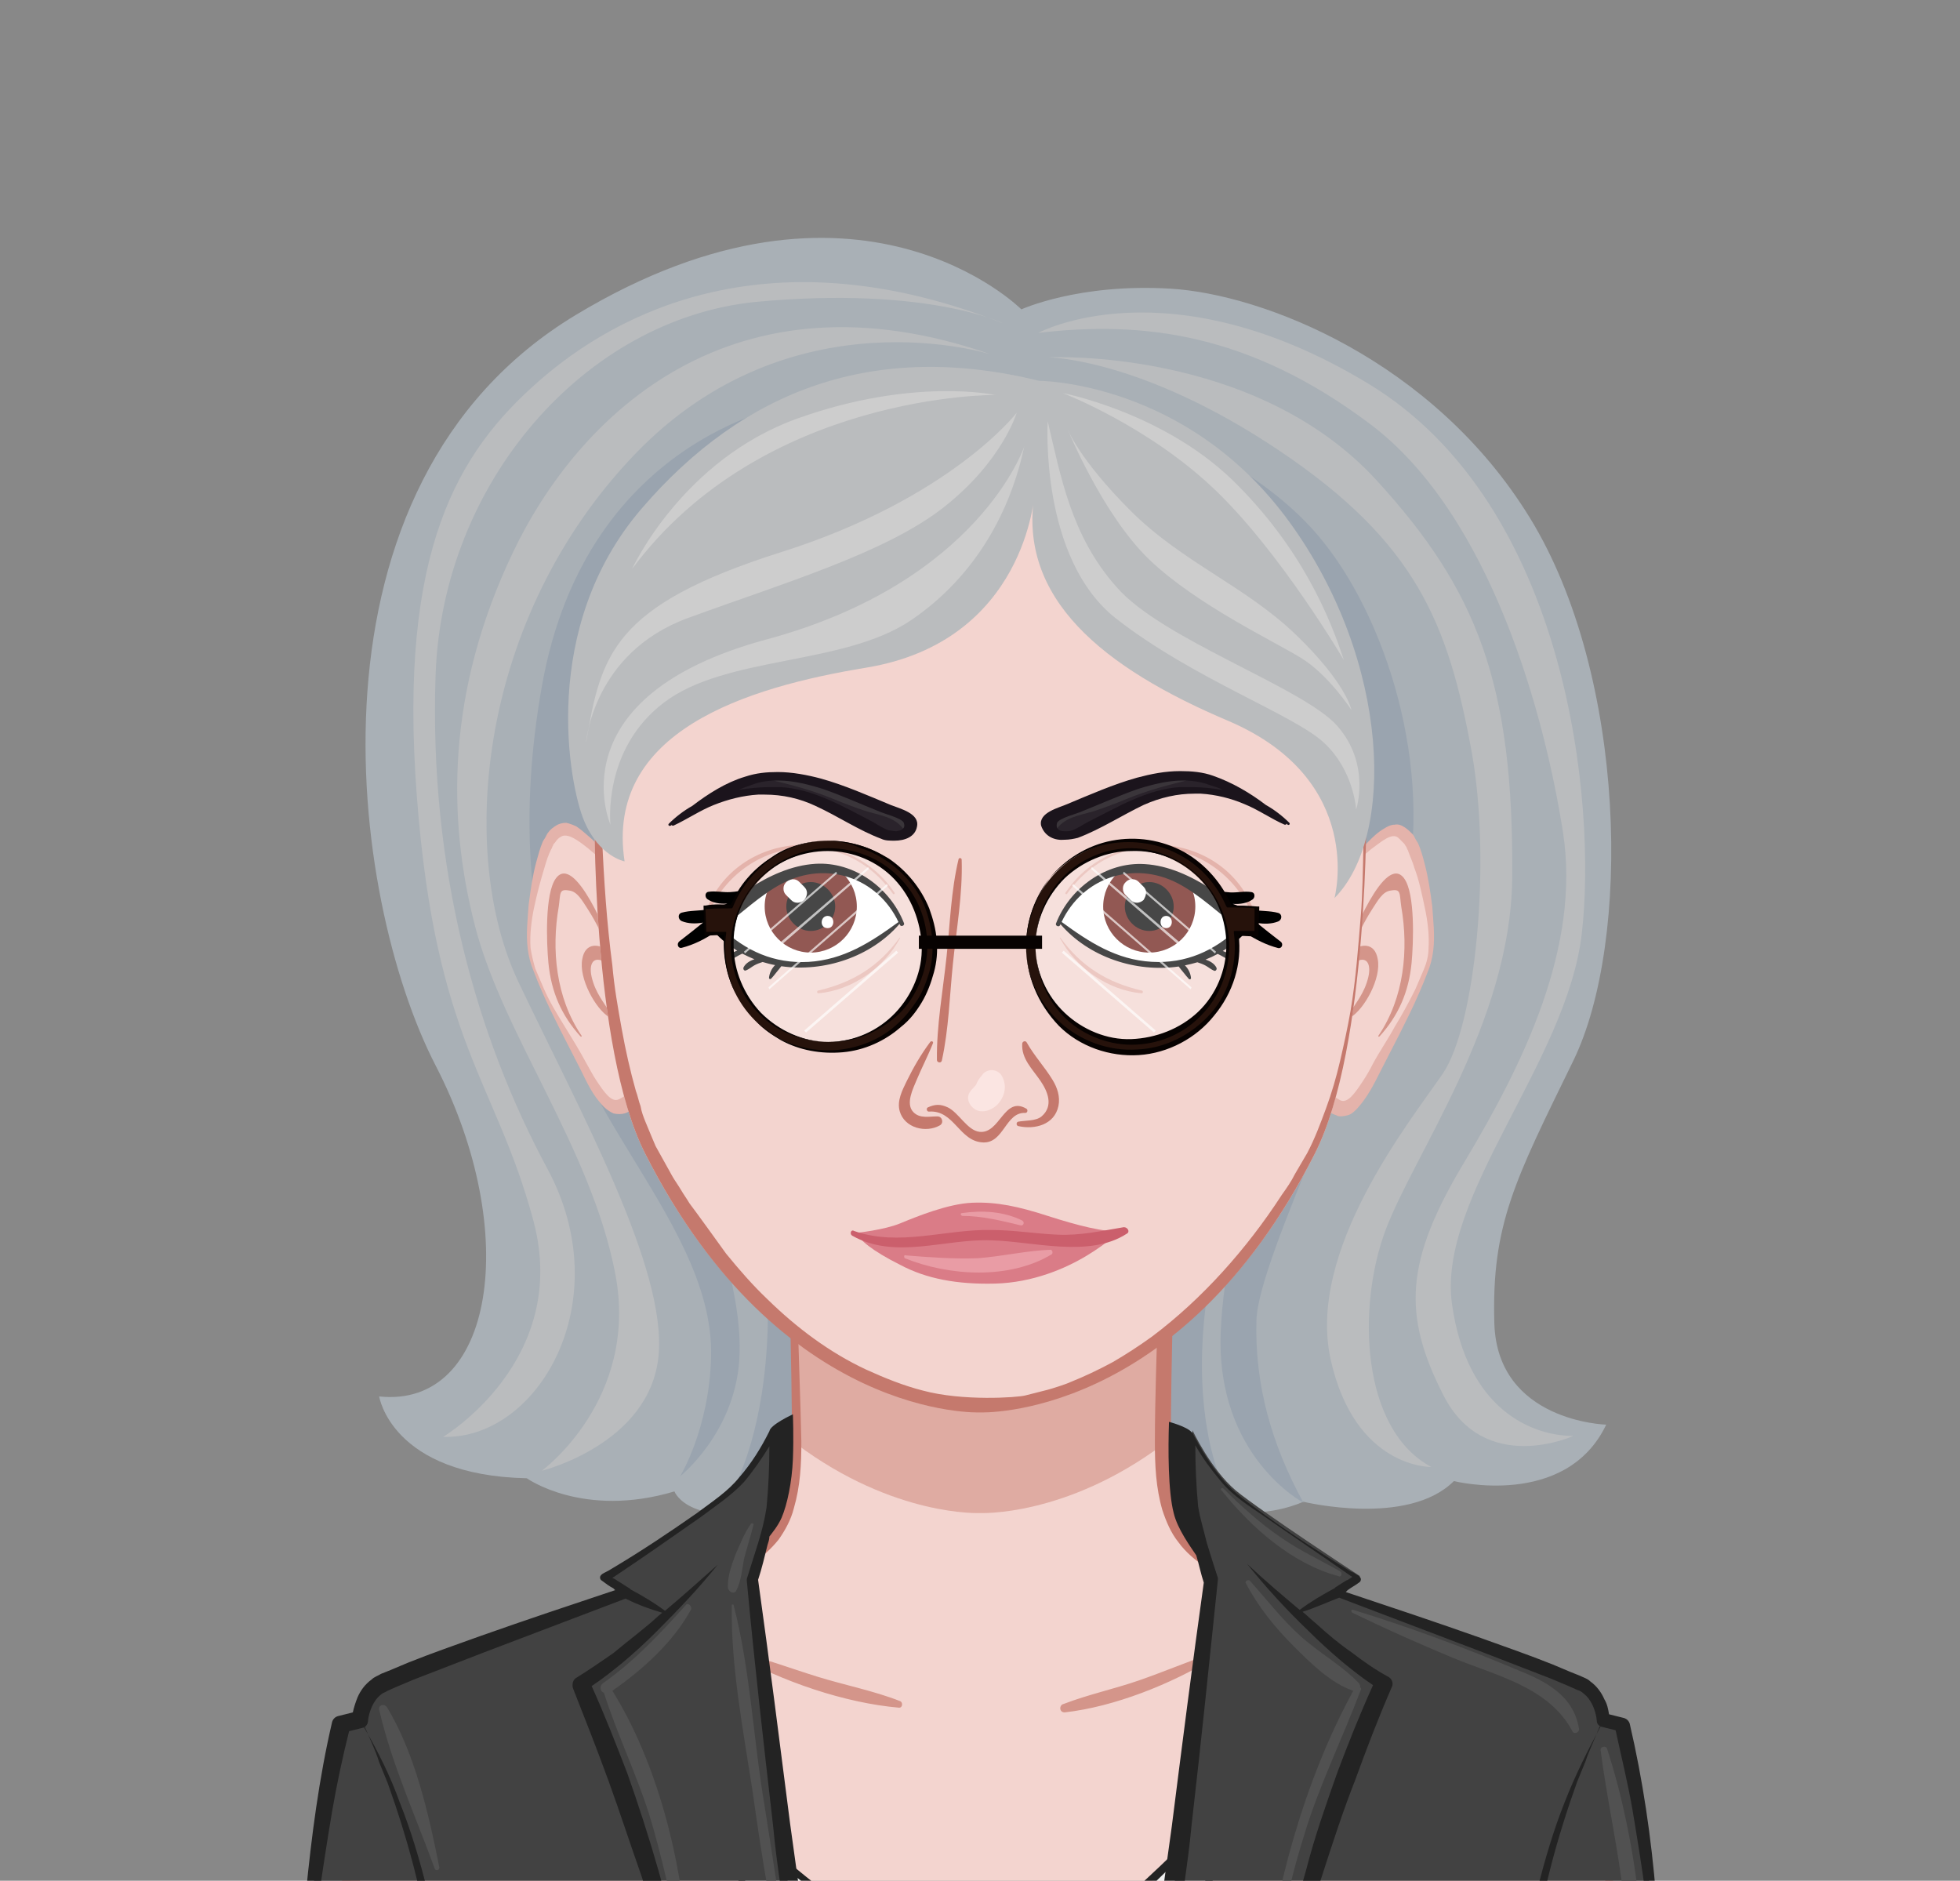 <svg width="296" height="284" viewBox="0 0 296 284" fill="none" xmlns="http://www.w3.org/2000/svg">
<rect width="296" height="284" fill="#888888"/>
<g clip-path="url(#clip0_2711_576)">
<path d="M154.248 46.718C154.248 46.718 129.54 21.868 86.94 47.57C44.34 73.272 52.718 135.61 65.782 160.886C78.846 186.162 74.586 212.716 57.262 210.87C57.262 210.87 59.108 222.798 79.556 223.224C79.556 223.224 88.076 229.33 101.85 225.212C101.85 225.212 104.122 231.318 119.174 227.2C134.226 223.082 176.826 225.638 176.826 225.638C176.826 225.638 186.766 231.034 196.848 226.774C196.848 226.774 212.61 230.608 219.568 223.65C219.568 223.65 236.466 227.91 242.572 215.13C242.572 215.13 226.1 214.704 225.674 199.794C225.248 184.884 228.798 178.21 237.602 160.176C246.406 142.142 245.696 102.098 231.07 78.242C216.444 54.386 190.742 44.446 176.826 43.594C162.91 42.742 154.248 46.718 154.248 46.718Z" fill="#A9B0B6"/>
<path d="M156.804 50.268C156.804 50.268 176.4 39.618 206.646 57.936C236.892 76.254 241.152 121.552 238.88 141.006C236.608 160.46 217.012 180.766 219.284 196.954C221.556 213 231.496 216.834 237.602 216.834C237.602 216.834 224.254 222.94 218.006 210.728C211.758 198.516 212.184 190.422 221.13 175.512C230.076 160.602 238.738 142.994 236.04 125.67C233.342 108.346 225.248 77.816 206.93 64.042C188.612 50.268 172.566 48.422 156.804 50.268ZM158.366 53.96C158.366 53.96 189.464 52.398 207.924 72.562C222.976 89.034 228.656 103.092 228.372 132.77C228.088 154.496 213.462 174.376 209.202 185.878C204.942 197.38 205.51 215.84 216.16 221.52C216.16 221.52 204.658 221.804 200.966 205.332C197.274 188.86 212.894 169.406 217.864 162.164C222.834 154.922 225.248 130.214 222.266 113.6C218.716 94.146 213.888 81.934 193.156 68.018C172.424 54.102 158.366 53.96 158.366 53.96ZM151.55 48.848C151.55 48.848 140.048 43.168 114.204 45.582C88.36 48.138 66.776 72.846 65.782 101.956C64.788 131.066 71.888 156.484 82.68 176.506C93.472 196.528 81.26 217.402 66.918 216.976C66.918 216.976 86.23 205.474 80.55 184.316C74.87 163.158 65.782 157.478 62.942 120.132C60.102 82.786 69.332 68.16 81.26 57.652C93.188 47.144 116.334 34.932 151.55 48.848ZM149.704 53.534C149.704 53.534 119.6 43.878 95.886 68.586C72.172 93.294 69.048 128.794 78.278 148.248C87.508 167.702 100.856 191.7 99.436 204.906C98.016 218.112 81.828 222.088 81.828 222.088C81.828 222.088 96.596 211.296 92.904 192.268C89.212 173.24 76.006 156.342 71.746 139.87C67.486 123.398 67.486 104.37 77.426 83.496C87.366 62.622 110.654 39.902 149.704 53.534Z" fill="#BABCBE"/>
<path d="M120.736 60.776C120.736 60.776 88.644 65.036 81.828 103.66C75.012 142.284 88.644 163.442 94.75 173.524C100.856 183.606 107.672 193.972 107.388 204.906C107.104 215.84 102.702 222.94 102.702 222.94C102.702 222.94 110.938 216.408 111.648 205.332C112.358 194.256 106.252 179.772 103.696 173.24C101.14 166.708 89.354 103.376 98.584 86.194C107.814 69.012 114.204 63.9 120.736 60.776ZM171.998 63.616C171.998 63.616 189.038 69.012 199.12 80.94C209.202 92.868 216.728 115.872 212.042 136.036C207.356 156.2 190.032 189.712 189.748 199.368C189.464 209.024 192.02 218.112 196.848 226.916C196.848 226.916 183.642 219.958 184.352 201.214C185.062 182.47 194.434 162.022 198.41 149.384C198.41 149.384 205.084 115.73 195.144 95.708C185.204 75.686 170.862 63.332 170.862 63.332L171.998 63.616ZM110.938 224.36C110.938 224.36 117.186 213.426 115.766 191.558C115.766 191.558 120.452 197.664 121.304 210.302C122.298 222.94 110.938 224.36 110.938 224.36ZM182.648 193.688C182.648 193.688 178.956 211.012 184.92 224.928C184.92 224.928 176.684 221.236 175.406 209.876C174.27 198.658 182.648 193.688 182.648 193.688Z" fill="#9AA4AF"/>
<path d="M245.27 311.69L242.856 281.16C242.856 281.16 243.85 268.38 230.36 259.434C216.87 250.488 197.132 245.092 188.47 239.27C179.808 233.448 175.406 232.88 175.69 215.272C175.974 197.664 176.968 158.046 176.968 158.046H119.032C119.032 158.046 120.026 197.664 120.31 215.272C120.594 232.88 116.192 233.448 107.53 239.27C98.868 245.092 79.13 250.488 65.64 259.434C52.15 268.38 53.144 281.16 53.144 281.16L50.872 311.69H245.27Z" fill="#F3D4CF"/>
<path opacity="0.65" d="M148 228.478C148 228.478 160.922 229.103 175.69 218.084C175.676 217.189 175.676 216.266 175.69 215.272C175.974 197.664 176.968 158.046 176.968 158.046H119.032C119.032 158.046 120.026 197.664 120.31 215.272C120.324 216.266 120.324 217.203 120.31 218.084C135.078 229.103 148 228.478 148 228.478Z" fill="#D4958A"/>
<path d="M110.796 249.778C118.038 253.896 127.552 257.162 135.788 257.872C136.356 257.872 136.356 257.02 135.93 256.878C131.954 255.316 127.552 254.464 123.434 253.186C119.316 251.908 115.198 250.346 110.938 249.352C110.796 249.21 110.512 249.636 110.796 249.778ZM160.78 258.582C168.306 257.73 176.826 254.322 183.358 250.346C183.784 250.062 183.5 249.494 183.074 249.636C179.382 250.914 175.69 252.476 171.998 253.754C168.306 255.032 164.33 255.884 160.638 257.304C159.928 257.446 159.928 258.582 160.78 258.582Z" fill="#D4958A"/>
<path d="M245.128 311.548L242.146 281.16C242.146 278.036 241.436 274.77 240.016 271.788C238.738 268.806 236.75 266.25 234.478 263.978C232.206 261.706 229.508 260.002 226.668 258.298C223.828 256.594 220.846 255.174 217.864 253.896C211.9 251.198 205.652 248.784 199.546 246.228C196.422 244.95 193.44 243.53 190.458 241.968C188.896 241.116 187.476 240.264 186.198 239.27C184.778 238.418 183.358 237.566 181.938 236.572C180.518 235.578 179.098 234.442 177.962 232.88C176.826 231.46 176.116 229.756 175.548 228.052C174.554 224.644 174.412 221.236 174.412 217.828C174.412 211.154 174.696 204.48 174.838 197.806C175.122 184.458 175.69 171.252 176.116 158.046L176.968 158.898L148 158.614L119.032 158.472L119.458 158.046L120.452 197.806C120.594 204.48 120.878 211.012 121.02 217.686C121.02 221.094 120.878 224.36 119.884 227.768C119.458 229.472 118.606 231.034 117.612 232.454C116.476 233.874 115.198 235.01 113.778 236.004C112.358 236.998 110.938 237.85 109.66 238.844C108.382 239.696 106.962 240.69 105.4 241.542C102.418 243.246 99.436 244.524 96.312 245.944C90.206 248.642 84.1 251.056 78.136 253.896C75.154 255.316 72.172 256.878 69.474 258.44C66.634 260.144 64.078 261.848 61.806 264.12C59.534 266.392 57.688 268.948 56.41 271.788C55.842 273.208 55.274 274.77 54.99 276.19C54.706 277.752 54.422 279.314 54.564 280.734V281.018L52.434 311.548L51.014 309.986L99.294 310.128C115.34 310.128 131.528 310.27 147.716 310.412L196.28 310.838L245.128 311.548ZM245.412 311.832L197.132 312.4L148.568 312.826C132.38 312.968 116.05 313.11 99.72 313.11L50.872 313.252H49.31L49.452 311.69L51.866 281.16V281.302C51.724 274.06 54.99 267.386 59.96 262.416C62.374 260.002 65.356 258.014 68.196 256.31C71.036 254.606 74.16 253.186 77.142 251.766C83.248 248.926 89.496 246.512 95.602 244.098C98.584 242.82 101.708 241.542 104.548 239.98C105.968 239.27 107.246 238.418 108.808 237.424C110.228 236.572 111.648 235.72 112.926 234.726C114.204 233.874 115.482 232.738 116.334 231.602C117.328 230.324 118.038 228.904 118.464 227.484C119.316 224.502 119.6 221.094 119.6 217.828C119.6 211.296 119.458 204.622 119.316 197.948L118.464 158.188V157.762H118.89L147.858 157.62L176.826 157.336H177.678V158.188C177.536 171.394 177.394 184.742 177.11 197.948C176.968 204.622 176.826 211.296 176.826 217.828C176.968 221.094 177.11 224.36 177.962 227.342C178.388 228.904 179.098 230.182 179.95 231.46C180.802 232.596 181.938 233.732 183.358 234.584C184.636 235.436 186.056 236.43 187.476 237.282C188.896 238.276 190.174 239.128 191.594 239.838C194.434 241.4 197.416 242.82 200.54 244.098C206.646 246.654 212.752 249.21 218.858 252.05C221.84 253.47 224.822 255.032 227.662 256.736C230.502 258.44 233.342 260.428 235.756 262.842C240.584 267.67 243.708 274.344 243.424 281.302V281.16L245.412 311.832ZM85.236 311.264L87.934 291.668L88.076 311.264H85.236ZM211.048 311.264L208.35 291.668L208.208 311.264H211.048Z" fill="#C5796D"/>
<path d="M179.808 312.4L183.642 274.344C183.642 274.344 163.336 297.064 148.142 301.466C148.142 301.466 124.712 288.26 110.796 274.344L116.334 312.4H179.808Z" fill="#EFEFEF"/>
<path d="M183.926 273.918C183.642 273.634 183.358 273.776 183.074 273.918C177.911 279.365 172.46 284.532 166.744 289.396C163.904 291.81 160.922 294.082 157.798 296.212C154.674 298.2 151.408 300.046 148 301.182C144.734 299.336 141.468 297.348 138.202 295.218C134.936 293.088 131.812 290.958 128.688 288.686C122.44 284.142 116.476 279.314 111.08 273.918C110.938 273.776 110.796 273.776 110.654 273.776C110.37 273.776 110.228 274.06 110.228 274.344C111.08 280.734 111.932 286.982 112.784 293.372C113.636 299.762 114.488 306.01 115.482 312.4C115.482 312.684 115.908 312.968 116.192 312.968H132.238L148.142 312.826L164.046 312.684L179.808 312.4L182.08 293.514L184.21 274.344C184.21 274.202 184.068 274.06 183.926 273.918ZM181.228 293.088L179.666 312.258L163.62 311.974L147.716 311.832L131.812 311.69H116.618C115.766 305.584 114.772 299.478 113.92 293.23C113.068 287.408 112.216 281.586 111.222 275.764C116.476 280.734 122.298 285.136 128.12 289.254C131.244 291.526 134.51 293.656 137.776 295.644C141.042 297.632 144.308 299.762 147.716 301.75H147.858C151.55 300.614 154.816 298.91 158.082 296.922C161.348 294.934 164.33 292.662 167.312 290.39C170.294 287.976 173.134 285.562 175.832 282.864C178.104 280.734 180.376 278.32 182.506 276.048C182.222 281.728 181.796 287.408 181.228 293.088Z" fill="#232323"/>
<path d="M113.494 238.418C113.494 238.418 115.198 233.164 115.908 229.33C116.76 225.496 116.476 216.124 116.476 216.124C116.476 216.124 113.778 221.946 109.944 225.212C106.11 228.478 91.2 238.134 91.2 238.134L94.466 240.406C94.466 240.406 59.534 252.76 57.12 254.464C54.706 256.168 54.422 259.718 54.422 259.718L51.44 260.57C45.618 284.426 45.618 312.542 45.618 312.542H123.008C123.008 312.542 119.742 288.97 118.322 279.882C117.044 270.652 113.494 238.418 113.494 238.418ZM245.128 260.428L242.146 259.576C242.146 259.576 241.862 256.026 239.448 254.322C237.034 252.618 202.102 240.264 202.102 240.264L205.368 237.992C205.368 237.992 190.6 228.336 186.624 225.07C182.79 221.804 180.092 215.982 180.092 215.982C180.092 215.982 179.808 225.354 180.66 229.188C181.512 233.022 183.074 238.276 183.074 238.276C183.074 238.276 179.524 270.368 178.104 279.456C176.684 288.544 173.418 312.116 173.418 312.116H250.808C250.808 312.4 250.808 284.426 245.128 260.428Z" fill="#424242"/>
<path d="M205.226 254.18C202.67 251.482 199.262 249.636 196.422 247.08C193.582 244.524 191.31 241.542 188.754 238.702C188.47 238.418 187.902 238.844 188.186 239.128C190.032 242.678 192.588 245.802 195.428 248.642C197.842 251.056 200.966 254.18 204.374 255.316C196.99 268.806 192.446 285.42 190.742 300.614C190.742 300.898 191.168 301.04 191.31 300.756C193.014 292.946 194.434 285.136 196.848 277.468C199.12 269.8 202.67 262.7 205.51 255.174C205.652 255.032 205.51 254.89 205.368 254.748C205.51 254.606 205.368 254.464 205.226 254.18ZM202.386 237.282C199.404 235.578 196.28 234.158 193.44 232.17C190.316 230.04 187.476 227.484 184.778 224.786C184.494 224.502 184.21 224.928 184.494 225.07C188.896 230.608 195.144 236.146 202.102 237.992C202.528 238.276 202.812 237.566 202.386 237.282ZM229.224 252.192C221.13 248.784 212.752 245.66 204.374 243.104C204.09 242.962 203.948 243.388 204.232 243.53C209.202 245.944 214.314 248.216 219.426 250.346C225.958 253.044 233.91 254.748 237.46 261.422C237.744 261.99 238.596 261.564 238.454 260.996C237.602 256.026 233.484 253.896 229.224 252.192ZM242.714 264.12C242.572 263.552 241.72 263.694 241.72 264.262C242.714 271.93 244.418 279.314 245.27 286.982C246.122 294.65 245.838 302.46 246.832 309.986C246.832 310.554 247.542 310.554 247.684 309.986C249.388 295.928 247.116 277.61 242.714 264.12ZM111.222 240.122C111.932 238.702 112.074 236.998 112.358 235.436C112.784 233.732 113.352 232.028 113.778 230.324C113.92 230.04 113.494 229.898 113.352 230.182C112.358 231.602 111.79 233.164 111.08 234.726C110.512 236.288 109.802 238.134 109.944 239.838C110.086 240.406 110.938 240.832 111.222 240.122ZM110.796 242.394C110.796 242.252 110.512 242.252 110.512 242.394C110.37 251.624 112.216 261.138 113.636 270.368C115.056 280.45 116.618 290.674 119.316 300.614C119.316 300.756 119.458 300.614 119.458 300.614C118.464 291.242 116.902 282.012 115.482 272.782C113.778 262.842 113.352 252.334 110.796 242.394ZM103.554 242.394C99.578 246.796 95.886 250.772 91.058 254.18C90.49 254.606 90.632 255.458 91.2 255.6C93.188 261.848 96.028 267.67 98.016 273.918C100.004 280.308 101.282 286.982 102.986 293.372C103.128 293.798 103.696 293.656 103.696 293.23C102.986 280.876 99.152 265.966 92.478 255.316C97.164 252.05 101.708 247.932 104.406 242.962C104.406 242.394 103.838 241.968 103.554 242.394ZM57.262 258.156C59.108 266.25 62.8 274.344 65.64 282.154C65.782 282.58 66.35 282.438 66.35 282.012C64.788 274.06 62.658 264.688 58.398 257.73C57.83 257.162 57.12 257.588 57.262 258.156Z" fill="#515151"/>
<path d="M120.594 284.568C120.168 281.444 119.742 278.462 119.316 275.338C117.754 263.126 116.192 250.772 114.488 238.56C115.056 236.856 115.482 235.01 115.908 233.306C116.05 232.88 116.192 232.454 116.192 232.028C116.618 231.46 117.47 230.466 118.038 229.188C118.89 227.2 119.6 223.792 119.742 220.384C119.884 216.976 119.742 213.568 119.742 213.568C119.742 213.568 116.334 215.13 116.192 216.124C114.914 218.68 113.494 220.952 111.648 223.082C109.944 225.212 107.53 226.774 105.258 228.478C100.998 231.46 96.738 234.3 92.194 236.998C91.768 237.282 91.342 237.424 90.916 237.708L90.774 237.85C90.49 238.134 90.632 238.56 90.916 238.702C91.484 239.128 92.052 239.554 92.62 239.838L92.904 240.122C86.088 242.394 79.272 244.666 72.456 247.08C68.906 248.358 65.214 249.636 61.664 251.056L58.966 252.192L57.546 252.76C57.12 253.044 56.552 253.186 56.126 253.612C55.132 254.322 54.422 255.316 53.996 256.31C53.712 257.02 53.428 257.872 53.286 258.582L51.014 259.15C50.588 259.292 50.304 259.576 50.162 260.002C48.174 268.522 47.038 277.326 46.186 285.988C45.902 290.39 45.476 294.65 45.476 299.052C45.476 301.182 45.334 303.454 45.334 305.584V312.116L83.674 312.968L103.27 313.252C109.802 313.394 116.334 313.394 122.866 313.394H123.15C124.002 313.252 124.57 312.542 124.428 311.69L121.872 293.23L120.594 284.568ZM45.76 312.258C45.902 312.116 45.76 311.832 45.902 311.548V310.696L46.044 309.134L46.186 305.868C46.328 303.738 46.47 301.466 46.754 299.336C47.18 294.934 47.606 290.674 48.174 286.414C48.742 282.154 49.452 277.752 50.162 273.492C50.872 269.374 51.724 265.398 52.718 261.422L54.99 260.854H55.132C55.842 262.558 56.694 264.262 57.262 266.108L58.54 269.232L59.676 272.498C61.096 276.758 62.374 281.16 63.368 285.562C64.504 289.964 65.356 294.366 66.208 298.91C66.634 301.182 66.918 303.454 67.202 305.726C67.486 307.714 67.77 309.844 67.912 311.974L45.76 312.258ZM103.98 311.122L84.81 311.406L67.77 311.832C67.77 307.43 67.486 303.028 66.918 298.768C66.35 294.224 65.498 289.68 64.504 285.278C63.368 280.876 62.09 276.474 60.386 272.214C58.966 268.238 57.12 264.546 54.99 260.854C55.274 260.712 55.558 260.286 55.558 260.002C55.7 258.44 56.41 256.736 57.546 255.884C57.83 255.6 58.114 255.6 58.54 255.316L59.818 254.748L62.516 253.612L73.166 249.494L94.466 241.4C96.17 242.252 98.016 242.962 100.004 243.53C99.294 244.098 98.584 244.808 97.874 245.376C96.17 246.796 94.324 248.216 92.62 249.636C90.774 250.914 88.928 252.192 87.082 253.328C86.514 253.612 86.372 254.322 86.514 254.89C88.36 259.576 90.206 264.262 91.91 268.948C93.614 273.634 95.176 278.462 96.88 283.29C98.442 288.118 99.862 292.946 101.282 297.774C102.56 302.176 103.554 306.72 104.69 311.264C104.406 311.122 104.264 311.122 103.98 311.122ZM104.832 311.122C104.406 306.436 103.838 301.892 102.986 297.348C101.992 292.378 100.856 287.408 99.436 282.438C98.016 277.468 96.454 272.64 94.75 267.812C93.046 263.41 91.342 259.008 89.354 254.606C91.058 253.47 92.478 252.334 94.04 251.056C95.744 249.636 97.448 248.074 99.152 246.37C102.418 243.104 105.542 239.838 108.382 236.288C105.684 238.702 103.128 240.974 100.43 243.246C98.726 241.968 97.022 240.974 95.176 239.98C95.176 239.98 95.176 239.838 95.034 239.838L93.472 238.844C93.188 238.702 92.904 238.418 92.478 238.276C92.62 238.134 92.762 238.134 92.904 237.992C97.164 235.152 101.424 232.17 105.684 229.188C107.956 227.484 110.37 225.922 112.358 223.792C113.778 222.088 115.056 220.242 116.192 218.396C116.192 221.52 116.05 224.644 115.766 227.626C115.482 229.472 115.056 231.176 114.488 233.022C113.92 234.868 113.352 236.572 112.784 238.418V238.702C113.92 251.056 115.34 263.41 116.76 275.764C117.044 278.888 117.47 282.012 117.896 284.994L119.174 294.224L121.588 310.98C115.908 310.98 110.37 310.98 104.832 311.122ZM250.95 299.336C250.808 294.934 250.524 290.674 250.098 286.272C249.388 277.61 248.11 268.806 246.122 260.286C245.98 259.86 245.696 259.576 245.27 259.434L242.998 258.866C242.856 258.014 242.714 257.304 242.288 256.594C241.862 255.6 241.152 254.606 240.158 253.896C239.732 253.47 239.164 253.328 238.596 253.044L237.176 252.476L234.478 251.34C230.928 249.92 227.236 248.642 223.686 247.364C216.87 244.95 210.054 242.678 203.238 240.406L203.522 240.122C204.09 239.696 204.658 239.412 205.226 238.986C205.51 238.844 205.652 238.418 205.368 238.134C205.368 237.992 205.226 237.992 205.226 237.992C204.8 237.708 204.374 237.424 203.948 237.282C199.546 234.584 195.144 231.744 191.026 228.762C188.754 227.058 186.34 225.496 184.636 223.366C182.79 221.236 181.37 218.822 180.092 216.408C180.092 216.266 179.95 216.266 179.95 216.266C179.24 215.414 176.542 214.704 176.542 214.704C176.4 218.822 176.4 225.212 177.252 228.478C177.82 230.892 179.808 233.59 180.66 234.868C181.086 236.288 181.37 237.708 181.796 238.986C180.092 251.198 178.53 263.41 176.968 275.764C176.542 278.888 176.116 281.87 175.69 284.994L174.27 294.224L171.714 312.684C171.572 313.536 172.14 314.246 172.992 314.388H173.276C179.808 314.388 186.34 314.388 192.872 314.246L212.468 313.962L250.808 313.11C250.95 312.684 250.808 312.4 250.95 312.258V306.578C251.092 303.596 251.092 301.466 250.95 299.336ZM175.122 310.838L177.536 294.082L178.814 284.852C179.24 281.728 179.666 278.746 179.95 275.622C181.37 263.268 182.648 250.914 183.926 238.56V238.276C183.358 236.572 182.79 234.726 182.222 232.88C181.796 231.034 181.228 229.33 180.944 227.484C180.66 224.502 180.518 221.378 180.518 218.254C181.654 220.242 182.932 221.946 184.352 223.65C186.198 225.922 188.754 227.484 191.026 229.046C195.286 232.028 199.546 234.868 203.806 237.85C203.948 237.992 204.09 237.992 204.232 238.134C203.948 238.276 203.664 238.56 203.238 238.702L201.676 239.696L201.534 239.838C199.688 240.832 197.984 241.826 196.28 243.104C193.582 240.832 190.884 238.56 188.328 236.146C191.168 239.696 194.292 243.104 197.558 246.228C199.12 247.79 200.824 249.352 202.67 250.914C204.232 252.192 205.652 253.328 207.356 254.464C205.368 258.866 203.664 263.126 201.96 267.67C200.256 272.498 198.552 277.326 197.274 282.296C195.854 287.124 194.718 292.236 193.724 297.206C192.872 301.75 192.162 306.436 191.878 310.98C186.198 310.98 180.66 310.98 175.122 310.838ZM211.758 311.406L192.588 311.122H191.878C193.014 306.578 194.008 302.176 195.286 297.632C196.564 292.804 198.126 287.834 199.688 283.148C201.25 278.32 202.812 273.492 204.658 268.806C206.362 264.12 208.208 259.292 210.196 254.748C210.48 254.18 210.196 253.47 209.628 253.186C207.782 252.192 205.936 250.914 204.09 249.494C202.244 248.216 200.54 246.796 198.836 245.234C198.126 244.666 197.416 243.956 196.706 243.388C198.552 242.82 200.398 241.968 202.244 241.258L223.544 249.352L234.194 253.47L236.892 254.606L238.17 255.174C238.596 255.316 238.88 255.458 239.164 255.742C240.3 256.594 241.01 258.298 241.152 259.86C241.152 260.286 241.436 260.57 241.72 260.712C239.732 264.404 237.886 268.096 236.324 272.072C234.62 276.332 233.342 280.734 232.206 285.136C231.212 289.538 230.218 294.082 229.792 298.626C229.224 303.028 228.94 307.288 228.94 311.69L211.758 311.406ZM228.798 311.832C229.082 309.702 229.224 307.714 229.65 305.584C229.934 303.312 230.36 301.04 230.644 298.768C231.496 294.224 232.348 289.822 233.342 285.42C234.336 281.018 235.614 276.616 237.034 272.356L238.17 269.09L239.448 265.966C240.016 264.262 240.868 262.558 241.578 260.712H241.72L243.992 261.28C244.844 265.256 245.838 269.232 246.548 273.35C247.258 277.61 247.968 281.87 248.536 286.272C249.104 290.532 249.53 294.934 249.814 299.194C249.956 301.324 250.24 303.596 250.382 305.726L250.524 308.992L250.666 310.554V311.406C250.666 311.69 250.666 311.974 250.808 312.116L228.798 311.832Z" fill="#232323"/>
<path d="M97.164 136.746C96.88 136.32 92.762 131.066 89.354 127.8C85.804 124.534 84.81 124.676 83.106 126.664C81.402 128.652 79.272 138.734 79.84 143.278C80.408 147.822 84.526 154.922 86.798 158.898C89.07 162.874 91.2 167.844 93.614 167.418C96.17 166.992 99.578 161.312 101.14 157.052C102.844 152.792 101.992 142.426 97.164 136.746Z" fill="#F3D4CF"/>
<path d="M102.418 148.816C102.56 149.952 102.702 151.088 102.702 152.224C102.702 153.36 102.702 154.496 102.418 155.632L101.992 157.336C101.85 157.904 101.566 158.33 101.424 158.756C100.998 159.75 100.572 160.602 100.146 161.596C99.152 163.3 98.158 165.004 96.738 166.424C96.028 167.134 95.318 167.844 94.324 168.128C93.898 168.27 93.188 168.27 92.62 168.128C92.052 167.844 91.626 167.56 91.2 167.134C89.496 165.43 88.644 163.442 87.65 161.454C86.656 159.466 85.662 157.62 84.668 155.632C83.674 153.644 82.68 151.656 81.828 149.668C81.402 148.674 80.976 147.68 80.55 146.544C80.124 145.55 79.84 144.414 79.698 143.278C79.414 141.006 79.698 138.734 79.84 136.604C80.124 134.474 80.408 132.344 80.976 130.214C81.26 129.22 81.544 128.084 81.97 127.09C82.112 126.806 82.254 126.664 82.396 126.38C82.538 126.096 82.68 125.812 82.822 125.67C83.106 125.244 83.532 124.96 83.958 124.676C84.384 124.392 84.952 124.25 85.52 124.25C86.088 124.392 86.514 124.534 87.082 124.818C87.934 125.386 88.644 126.096 89.496 126.806C92.336 129.788 94.75 133.196 97.448 136.462C100.004 140.012 101.566 144.414 102.418 148.816ZM88.786 128.084C87.366 126.948 85.662 125.67 84.668 126.38C84.384 126.522 84.1 126.806 83.816 127.232C83.674 127.374 83.532 127.516 83.532 127.658C83.39 127.8 83.39 128.084 83.248 128.226C82.822 129.078 82.538 129.93 82.254 130.924C81.686 132.77 81.118 134.9 80.692 136.888C80.266 138.876 79.982 141.148 80.124 143.136C80.266 144.13 80.55 145.266 80.834 146.26L82.112 149.242C82.964 151.23 84.1 153.076 85.236 154.922C86.372 156.768 87.508 158.614 88.502 160.46C89.07 161.454 89.496 162.306 90.064 163.158C90.632 164.01 91.2 164.862 91.768 165.43C92.336 165.998 92.904 166.282 93.472 165.998C94.04 165.714 94.75 165.288 95.318 164.578C96.454 163.3 97.448 161.738 98.442 160.034L99.72 157.478C99.862 157.052 100.146 156.626 100.288 156.2L100.572 155.632C100.572 155.348 100.714 155.206 100.714 154.922C101.14 153.076 101.14 150.946 101.14 148.816C100.998 146.686 100.714 144.556 100.004 142.426C99.294 140.296 98.3 138.308 97.022 136.746C94.608 133.622 91.768 130.498 88.786 128.084Z" fill="#E4B3AB"/>
<path d="M82.822 145.408C82.538 142.426 82.254 134.9 83.958 132.628C86.798 128.794 91.91 141.29 93.188 145.124C93.188 145.266 93.33 145.408 93.33 145.408C93.472 145.834 93.188 146.402 92.762 146.26C92.194 145.976 91.626 145.408 91.058 145.124C89.496 144.414 88.928 145.692 89.354 147.538C89.922 149.952 91.2 151.372 92.336 153.218C92.478 153.502 92.336 153.786 92.052 153.644C89.922 152.366 87.366 147.68 87.934 144.84C88.36 142.284 90.49 142.426 92.052 143.704C91.058 141.432 90.064 139.302 88.786 137.314C87.934 136.036 87.224 134.616 85.946 134.474C84.384 134.19 84.668 134.9 84.384 136.888C83.248 143.42 83.958 150.662 87.792 156.342C87.934 156.484 87.792 156.626 87.65 156.484C84.81 153.36 83.248 149.81 82.822 145.408Z" fill="#D4958A"/>
<path d="M198.836 136.746C199.12 136.32 203.238 131.066 206.646 127.8C210.196 124.534 211.19 124.676 212.894 126.664C214.598 128.652 216.728 138.734 216.16 143.278C215.592 147.822 211.474 154.922 209.202 158.898C206.93 162.874 204.8 167.844 202.386 167.418C199.83 166.992 196.422 161.312 194.86 157.052C193.156 152.792 194.008 142.426 198.836 136.746Z" fill="#F3D4CF"/>
<path d="M198.694 136.746C201.25 133.48 203.664 130.072 206.646 127.09C207.356 126.38 208.066 125.67 209.06 125.102C209.486 124.818 210.054 124.534 210.622 124.534C211.19 124.392 211.758 124.676 212.184 124.96C212.61 125.244 213.036 125.67 213.32 125.954C213.462 126.096 213.604 126.38 213.746 126.664C213.888 126.948 214.03 127.09 214.172 127.374C214.598 128.368 214.882 129.362 215.166 130.498C215.734 132.628 216.018 134.758 216.302 136.888C216.444 139.018 216.728 141.29 216.444 143.562C216.302 144.698 216.018 145.834 215.592 146.828C215.166 147.964 214.74 148.958 214.314 149.952C213.462 151.94 212.468 153.928 211.474 155.916C210.48 157.904 209.486 159.75 208.492 161.738C207.498 163.726 206.504 165.714 204.942 167.418C204.516 167.844 204.09 168.27 203.522 168.412C202.954 168.554 202.244 168.696 201.818 168.412C200.824 168.128 200.114 167.418 199.404 166.708C197.984 165.288 196.99 163.584 195.996 161.88C195.57 161.028 195.144 160.034 194.718 159.04C194.576 158.614 194.292 158.046 194.15 157.62L193.724 155.916C193.582 154.78 193.44 153.644 193.44 152.508C193.44 151.372 193.582 150.236 193.724 149.1C194.434 144.414 195.996 140.012 198.694 136.746ZM198.836 136.888C197.558 138.45 196.564 140.438 195.854 142.568C195.144 144.698 194.86 146.828 194.718 148.958C194.576 151.088 194.718 153.218 195.144 155.064C195.144 155.348 195.286 155.49 195.286 155.774L195.57 156.342C195.712 156.768 195.996 157.194 196.138 157.62L197.416 160.176C198.268 161.88 199.404 163.442 200.54 164.72C201.108 165.288 201.818 165.856 202.386 166.14C202.954 166.424 203.522 166.14 204.09 165.572C204.658 165.004 205.226 164.152 205.794 163.3C206.362 162.448 206.93 161.454 207.356 160.602C208.35 158.756 209.628 156.91 210.622 155.064C211.758 153.218 212.752 151.372 213.746 149.384L215.024 146.402C215.45 145.408 215.734 144.272 215.734 143.278C215.876 141.148 215.592 139.018 215.166 137.03C214.74 135.042 214.314 132.912 213.604 131.066C213.32 130.072 212.894 129.22 212.61 128.368C212.468 128.226 212.468 127.942 212.326 127.8C212.184 127.658 212.184 127.516 212.042 127.374L211.19 126.522C210.196 125.67 208.634 127.09 207.072 128.226C204.232 130.498 201.392 133.622 198.836 136.888Z" fill="#E4B3AB"/>
<path d="M213.178 145.408C213.462 142.426 213.746 134.9 212.042 132.628C209.202 128.794 204.09 141.29 202.812 145.124C202.812 145.266 202.67 145.408 202.67 145.408C202.528 145.834 202.812 146.402 203.238 146.26C203.806 145.976 204.374 145.408 204.942 145.124C206.504 144.414 207.072 145.692 206.646 147.538C206.078 149.952 204.8 151.372 203.664 153.218C203.522 153.502 203.664 153.786 203.948 153.644C206.078 152.366 208.634 147.68 208.066 144.84C207.64 142.284 205.51 142.426 203.948 143.704C204.942 141.432 205.936 139.302 207.214 137.314C208.066 136.036 208.776 134.616 210.054 134.474C211.616 134.19 211.332 134.9 211.616 136.888C212.752 143.42 212.042 150.662 208.208 156.342C208.066 156.484 208.208 156.626 208.35 156.484C211.19 153.36 212.752 149.81 213.178 145.408Z" fill="#D4958A"/>
<path d="M206.22 121.268C204.516 80.798 178.374 59.484 148.128 59.484C117.882 59.484 91.484 80.94 89.78 121.268C89.78 121.268 89.212 158.046 97.448 174.234C117.896 214.562 148.028 212.503 148.028 212.503C148.028 212.503 178.104 214.562 198.552 174.234C206.788 158.046 206.22 121.268 206.22 121.268Z" fill="#F3D4CF"/>
<path d="M198.552 174.234C206.788 158.046 206.348 121.24 206.348 121.24C204.644 80.77 178.246 58.646 148 58.646C117.754 58.646 91.484 80.94 89.78 121.268C89.78 121.268 89.212 158.046 97.448 174.234C117.896 214.562 148 213.284 148 213.284C148 213.284 178.104 214.562 198.552 174.234ZM139.338 209.975C136.498 209.251 133.658 208.115 130.818 206.823C125.28 204.239 120.31 200.504 115.908 196.201C113.636 194.043 111.648 191.743 109.66 189.314C109.66 189.314 105.116 182.995 104.122 181.703C103.696 180.979 103.27 180.411 102.844 179.687C102.418 178.963 101.992 178.395 101.566 177.67L99.01 173.07C99.01 173.07 97.732 170.059 97.448 169.335C97.164 168.611 96.88 167.901 96.738 167.035C96.454 166.31 96.312 165.458 96.028 164.734C95.176 161.724 94.466 158.557 93.898 155.405C93.33 152.252 92.762 149.086 92.478 145.777C91.626 139.316 91.2 132.855 90.916 126.252V121.509L91.058 119.067C91.058 118.201 91.2 117.491 91.2 116.625C91.342 115.048 91.626 113.472 91.768 111.74C91.91 110.874 92.052 110.164 92.194 109.297C92.194 109.297 92.62 107.437 92.762 106.997C94.182 100.678 96.312 94.501 99.578 89.048C100.288 87.614 101.282 86.322 102.134 85.03L103.554 83.169C103.98 82.601 104.548 81.877 105.116 81.309C107.104 78.867 109.376 76.566 111.79 74.564C116.618 70.546 122.156 67.521 127.978 65.377C133.8 63.36 139.906 62.366 146.154 62.224C149.278 62.082 161.774 63.801 162.2 63.943C169.172 65.675 175.974 68.969 181.086 72.42C182.364 73.286 183.642 74.28 184.778 75.288L186.624 76.865L188.328 78.441C190.6 80.741 192.588 83.184 194.434 85.768C194.86 86.492 197.132 89.787 197.132 89.787C197.558 90.511 199.404 94.089 199.404 94.089C200.114 95.523 200.682 97.1 201.392 98.548C201.96 100.124 202.528 101.558 202.954 103.149C203.522 104.725 203.806 106.301 204.232 107.892C204.374 108.758 205.226 112.634 205.226 112.634L205.624 115.389C205.766 116.255 205.879 119.28 205.879 119.28L205.964 120.601C205.964 120.601 205.95 133.068 205.524 138.095C205.098 143.122 204.8 147.694 203.948 152.721C203.522 155.163 202.954 157.748 202.386 160.19C201.818 162.633 201.108 165.075 200.256 167.375C199.404 169.676 198.552 171.976 197.416 174.12L195.57 177.273C195.002 178.423 194.292 179.431 193.582 180.425C190.884 184.586 187.902 188.462 184.636 192.055C181.37 195.648 177.82 198.942 173.986 201.825C171.998 203.259 170.01 204.551 168.022 205.701C165.892 206.851 163.762 207.86 161.632 208.712C161.064 208.996 158.792 209.72 158.224 209.862C157.088 210.146 155.952 210.43 154.816 210.728C153.68 211.026 145.401 211.623 139.338 209.975Z" fill="#C5796D"/>
<path d="M129.398 186.162C129.398 186.162 133.516 185.736 135.93 184.742C138.344 183.748 143.172 181.76 146.864 181.618C150.556 181.476 153.822 182.186 158.224 183.606C162.626 185.026 167.028 186.162 169.158 185.878C169.158 185.878 167.454 187.582 164.188 189.57C160.922 191.558 155.952 193.688 150.272 193.83C144.592 193.972 139.906 193.12 135.93 190.99C131.67 188.86 129.682 187.156 129.398 186.162Z" fill="#DA7C87"/>
<path d="M128.688 186.588C135.22 190.28 142.746 187.014 149.704 187.298C155.952 187.44 164.472 189.996 170.152 186.304C170.72 186.02 170.294 185.31 169.726 185.31C166.318 185.878 163.194 186.588 159.786 186.446C156.378 186.304 153.112 185.736 149.704 185.736C142.746 185.594 135.788 188.292 128.972 185.878C128.546 185.594 128.262 186.304 128.688 186.588Z" fill="#CB5F6C"/>
<path d="M136.64 189.996C143.314 192.694 152.402 193.262 158.792 189.428C159.076 189.286 158.934 188.718 158.65 188.718C154.958 188.86 151.408 189.712 147.716 189.996C144.024 190.138 140.332 189.854 136.782 189.57C136.498 189.428 136.498 189.854 136.64 189.996Z" fill="#E99CA5"/>
<path d="M145.302 183.606C148.284 183.606 151.124 184.316 154.106 185.026C154.532 185.168 154.816 184.6 154.39 184.316C151.55 182.896 148.284 182.754 145.302 183.18C145.018 183.18 145.018 183.464 145.302 183.606Z" fill="#E99CA5"/>
<path d="M136.072 139.018C136.072 139.018 134.51 136.462 133.232 135.184C131.954 133.906 128.546 130.782 122.582 131.492C116.618 132.202 107.956 140.154 107.956 140.154C107.956 140.154 111.79 144.272 116.05 145.124C120.31 145.976 124.57 145.976 128.83 143.846C133.09 141.858 135.788 139.302 135.788 139.302L136.072 139.018Z" fill="white"/>
<path d="M122.44 129.93C126.274 129.93 129.398 133.054 129.398 136.888C129.398 140.722 126.274 143.846 122.44 143.846C118.606 143.846 115.482 140.722 115.482 136.888C115.482 133.054 118.606 129.93 122.44 129.93Z" fill="#681711"/>
<path d="M122.44 133.196C124.428 133.196 126.132 134.9 126.132 136.888C126.132 138.876 124.428 140.58 122.44 140.58C120.452 140.58 118.748 138.876 118.748 136.888C118.748 134.9 120.452 133.196 122.44 133.196Z" fill="black"/>
<path d="M121.446 133.906L120.736 133.196C120.452 132.912 120.168 132.77 119.742 132.77C119.316 132.77 119.032 132.912 118.748 133.196C118.464 133.48 118.322 133.764 118.322 134.19C118.322 134.616 118.464 134.9 118.748 135.184L119.458 135.894C119.742 136.178 120.026 136.32 120.452 136.32C120.736 136.32 121.162 136.178 121.446 135.894C122.014 135.184 122.014 134.474 121.446 133.906ZM124.996 140.154C126.132 140.154 126.132 138.308 124.996 138.308C123.86 138.308 123.718 140.154 124.996 140.154Z" fill="white"/>
<path d="M106.437 139.203C106.437 149.001 113.437 156.953 122.085 156.953C130.733 156.953 137.733 149.001 137.733 139.203C137.733 129.405 130.733 121.453 122.085 121.453C113.437 121.453 106.437 129.39 106.437 139.203ZM108.055 140.055C108.055 140.055 116.788 132.145 122.667 131.449C128.546 130.754 132.025 133.934 133.289 135.198C134.553 136.462 136.072 139.046 136.072 139.046L135.845 139.274C135.845 139.274 133.189 141.759 128.901 143.789C124.613 145.82 120.338 145.877 116.121 145.025C111.904 144.173 108.055 140.055 108.055 140.055Z" fill="#F3D4CF"/>
<path d="M135.93 141.645C133.558 146.118 128.688 149.54 123.604 149.995C123.377 150.009 123.32 149.64 123.547 149.583C128.759 148.376 132.692 145.962 135.859 141.602C135.901 141.56 135.958 141.588 135.93 141.645Z" fill="#E4B3AB"/>
<path d="M134.836 134.957C126.984 123.81 111.066 126.636 106.507 139.075C106.422 139.302 106.081 139.217 106.152 138.975C109.901 125.656 127.623 123.654 135.092 134.801C135.206 134.971 134.95 135.113 134.836 134.957Z" fill="#E4B3AB"/>
<path d="M102.972 143.122C104.789 142.653 106.408 141.83 107.942 140.807C108.95 141.901 110.1 142.809 111.336 143.562C110.725 143.747 110.185 144.102 109.901 144.67C109.788 144.897 110.015 145.096 110.228 144.996C110.881 144.698 111.449 144.286 112.102 144.002C112.699 144.315 113.309 144.599 113.934 144.854C113.238 145.081 112.585 145.479 112.287 146.09C112.188 146.303 112.358 146.658 112.642 146.544C113.096 146.374 113.466 146.033 113.892 145.791C114.289 145.564 114.729 145.408 115.17 145.266C115.794 145.451 116.419 145.621 117.058 145.735C116.533 146.232 116.192 146.984 116.135 147.666C116.121 147.822 116.334 147.907 116.448 147.794C116.732 147.481 117.001 147.169 117.257 146.828C117.484 146.53 117.768 146.232 117.995 145.905C124.471 146.842 131.556 144.485 135.845 139.515C135.873 139.572 135.902 139.614 135.916 139.671C136.058 140.012 136.654 139.756 136.526 139.416C134.453 134.076 128.972 130.072 123.122 130.441C119.557 130.668 116.178 132.216 112.997 134.261C112.088 134.474 111.179 134.673 110.228 134.715C109.135 134.772 108.055 134.502 106.976 134.673C106.408 134.772 106.451 135.511 106.834 135.78C107.644 136.348 108.723 136.519 109.83 136.448C108.879 136.803 107.928 137.101 106.919 137.314C105.613 137.57 104.25 137.456 102.972 137.811C102.29 137.996 102.39 138.862 102.972 139.103C103.952 139.487 105.059 139.515 106.181 139.316C104.946 140.31 103.739 141.276 102.588 142.156C102.148 142.525 102.39 143.278 102.972 143.122ZM108.95 140.14C112.017 137.925 114.8 135.141 118.123 133.409C124.811 129.916 132.494 132.5 135.689 139.231C131.528 142.27 127.41 144.939 122.085 145.252C116.888 145.536 112.614 143.59 108.95 140.14Z" fill="black"/>
<path d="M159.928 139.018C159.928 139.018 161.49 136.462 162.768 135.184C164.046 133.906 167.454 130.782 173.418 131.492C179.382 132.202 188.044 140.154 188.044 140.154C188.044 140.154 184.21 144.272 179.95 145.124C175.69 145.976 171.43 145.976 167.17 143.846C162.91 141.858 160.212 139.302 160.212 139.302L159.928 139.018Z" fill="white"/>
<path d="M173.56 129.93C177.394 129.93 180.518 133.054 180.518 136.888C180.518 140.722 177.394 143.846 173.56 143.846C169.726 143.846 166.602 140.722 166.602 136.888C166.602 133.054 169.726 129.93 173.56 129.93Z" fill="#681711"/>
<path d="M173.56 133.196C175.548 133.196 177.252 134.9 177.252 136.888C177.252 138.876 175.548 140.58 173.56 140.58C171.572 140.58 169.868 138.876 169.868 136.888C169.868 134.9 171.572 133.196 173.56 133.196Z" fill="black"/>
<path d="M172.708 133.906L171.998 133.196C171.714 132.912 171.43 132.77 171.004 132.77C170.578 132.77 170.294 132.912 170.01 133.196C169.726 133.48 169.584 133.764 169.584 134.19C169.584 134.616 169.726 134.9 170.01 135.184L170.72 135.894C171.004 136.178 171.288 136.32 171.714 136.32C171.998 136.32 172.424 136.178 172.708 135.894C173.134 135.184 173.276 134.474 172.708 133.906ZM176.116 140.154C177.252 140.154 177.252 138.308 176.116 138.308C174.98 138.308 174.98 140.154 176.116 140.154Z" fill="white"/>
<path d="M173.929 121.453C165.296 121.453 158.281 129.405 158.281 139.203C158.281 149.001 165.281 156.953 173.929 156.953C182.577 156.953 189.578 149.001 189.578 139.203C189.578 129.405 182.563 121.453 173.929 121.453ZM179.879 145.039C175.662 145.905 171.373 145.834 167.099 143.803C162.811 141.773 160.155 139.288 160.155 139.288L159.928 139.061C159.928 139.061 161.462 136.476 162.711 135.212C163.975 133.949 167.454 130.768 173.333 131.464C179.212 132.159 187.945 140.069 187.945 140.069C187.945 140.069 184.096 144.173 179.879 145.039Z" fill="#F3D4CF"/>
<path d="M160.07 141.645C162.441 146.118 167.312 149.54 172.396 149.995C172.623 150.009 172.68 149.64 172.452 149.583C167.241 148.376 163.308 145.962 160.141 141.602C160.098 141.56 160.041 141.588 160.07 141.645Z" fill="#E4B3AB"/>
<path d="M161.163 134.957C169.016 123.81 184.934 126.636 189.492 139.075C189.578 139.302 189.918 139.217 189.847 138.975C186.099 125.656 168.377 123.654 160.908 134.801C160.794 134.971 161.05 135.113 161.163 134.957Z" fill="#E4B3AB"/>
<path d="M193.412 142.199C192.247 141.318 191.054 140.353 189.819 139.359C190.941 139.558 192.048 139.529 193.028 139.146C193.61 138.919 193.71 138.052 193.028 137.854C191.75 137.499 190.387 137.626 189.08 137.357C188.072 137.158 187.121 136.86 186.17 136.49C187.277 136.561 188.356 136.391 189.166 135.823C189.549 135.553 189.578 134.815 189.024 134.715C187.945 134.531 186.865 134.815 185.772 134.758C184.835 134.701 183.926 134.502 183.003 134.304C179.822 132.259 176.443 130.697 172.878 130.484C167.028 130.115 161.547 134.119 159.474 139.458C159.346 139.799 159.928 140.055 160.084 139.714C160.113 139.657 160.141 139.614 160.155 139.558C164.444 144.542 171.529 146.885 178.005 145.948C178.232 146.274 178.502 146.558 178.743 146.871C178.999 147.197 179.268 147.524 179.552 147.836C179.652 147.95 179.865 147.865 179.865 147.708C179.822 147.027 179.467 146.274 178.942 145.777C179.581 145.649 180.206 145.493 180.83 145.309C181.271 145.451 181.711 145.607 182.108 145.834C182.534 146.075 182.904 146.402 183.358 146.587C183.628 146.686 183.812 146.345 183.713 146.132C183.415 145.522 182.762 145.138 182.066 144.897C182.691 144.655 183.301 144.371 183.898 144.045C184.537 144.329 185.119 144.741 185.772 145.039C185.985 145.138 186.212 144.939 186.099 144.712C185.815 144.13 185.261 143.789 184.664 143.605C185.9 142.852 187.036 141.943 188.058 140.85C189.592 141.858 191.225 142.696 193.028 143.164C193.61 143.278 193.852 142.525 193.412 142.199ZM173.929 145.238C168.59 144.939 164.486 142.256 160.326 139.217C163.506 132.486 171.203 129.902 177.891 133.395C181.214 135.127 183.997 137.91 187.064 140.126C183.386 143.59 179.112 145.536 173.929 145.238Z" fill="black"/>
<path d="M109.518 119.564C109.66 119.28 110.086 119.138 110.37 118.996C110.654 118.854 110.938 118.712 111.222 118.712C111.79 118.428 112.358 118.144 112.926 118.002C113.636 117.86 114.63 117.292 115.34 117.718C117.612 116.866 120.594 117.434 122.582 118.57C125.28 118.854 128.12 119.706 130.108 121.126C130.25 121.268 130.392 121.41 130.392 121.552C130.818 121.694 131.102 121.836 131.528 121.978C132.948 122.546 134.51 122.972 135.93 123.682C136.072 123.682 136.214 123.824 136.356 123.824C136.782 123.966 136.924 124.818 136.64 124.96C136.498 125.102 136.498 125.244 136.356 125.386C135.22 126.238 133.8 125.67 132.664 125.244C131.67 124.818 130.534 124.392 129.824 123.54C128.688 123.114 127.836 122.546 126.842 121.978C126.7 121.978 126.558 121.836 126.416 121.836C124.712 121.552 122.866 120.842 121.162 119.99C120.168 119.848 119.316 119.564 118.322 119.564C117.044 119.422 115.766 119.848 114.346 119.422L114.204 119.422C113.92 119.564 113.636 119.564 113.352 119.706C112.216 119.99 111.222 120.274 110.086 120.274C109.944 120.274 109.802 120.132 109.802 119.99L109.66 119.99C109.66 119.99 109.376 119.848 109.518 119.564Z" fill="#2A232B"/>
<path d="M115.908 116.866C120.31 116.582 124.712 118.996 128.688 120.558C131.102 121.552 136.072 121.836 137.066 124.818C137.208 125.244 136.64 125.386 136.356 125.102C135.078 123.398 132.948 123.114 130.96 122.546C129.256 121.978 127.694 121.41 125.99 120.7C122.582 119.28 119.174 118.428 115.624 117.576C115.482 117.434 115.624 117.008 115.908 116.866Z" fill="#3A353A"/>
<path d="M138.486 124.818C138.912 122.83 135.93 122.12 134.51 121.552C131.102 120.132 127.552 118.57 124.002 117.576C121.872 117.008 119.6 116.582 117.47 116.582C115.766 116.582 114.204 116.724 112.5 117.292C109.66 118.144 106.962 119.848 104.548 121.694C103.27 122.404 101.992 123.398 100.998 124.392C100.856 124.534 100.998 124.818 101.282 124.676C101.282 124.676 101.424 124.676 101.424 124.534C101.424 124.676 101.566 124.676 101.708 124.676C103.838 123.682 105.684 122.404 107.814 121.552C109.944 120.7 112.216 120.132 114.488 119.99L115.482 119.99C118.18 119.99 120.736 120.558 123.15 121.694C126.558 123.256 129.682 125.386 133.09 126.664C133.658 126.948 134.368 126.948 135.078 126.948C136.64 126.948 138.202 126.38 138.486 124.818ZM117.47 117.86C119.742 117.86 122.014 118.428 124.286 119.138C127.126 120.132 129.966 121.41 132.806 122.546C133.374 122.83 136.214 123.54 136.498 124.25C136.782 125.102 136.214 125.386 135.362 125.528C134.936 125.528 134.51 125.386 134.226 125.386C133.374 125.102 132.522 124.534 131.812 124.108C127.41 121.836 122.866 119.138 117.896 118.854L116.476 118.854C114.914 118.854 113.21 118.996 111.506 119.28C112.216 118.996 112.926 118.712 113.778 118.428C114.914 118.002 116.192 117.86 117.47 117.86Z" fill="#1B141C"/>
<path d="M186.482 119.564C186.34 119.28 185.914 119.138 185.63 118.996C185.346 118.854 185.062 118.712 184.778 118.712C184.21 118.428 183.642 118.144 183.074 118.002C182.364 117.86 181.37 117.292 180.66 117.718C178.388 116.866 175.406 117.434 173.418 118.57C170.72 118.854 167.88 119.706 165.892 121.126C165.75 121.268 165.608 121.41 165.608 121.552C165.182 121.694 164.898 121.836 164.472 121.978C163.052 122.546 161.49 122.972 160.07 123.682C159.928 123.682 159.786 123.824 159.644 123.824C159.218 123.966 159.076 124.818 159.36 124.96C159.502 125.102 159.502 125.244 159.644 125.386C160.78 126.238 162.2 125.67 163.336 125.244C164.33 124.818 165.466 124.392 166.176 123.54C167.312 123.114 168.164 122.546 169.158 121.978C169.3 121.978 169.442 121.836 169.584 121.836C171.288 121.552 173.134 120.842 174.838 119.99C175.832 119.848 176.684 119.564 177.678 119.564C178.956 119.422 180.234 119.848 181.654 119.422L181.796 119.422C182.08 119.564 182.364 119.564 182.648 119.706C183.784 119.99 184.778 120.274 185.914 120.274C186.056 120.274 186.198 120.132 186.198 119.99L186.34 119.99C186.34 119.99 186.624 119.848 186.482 119.564Z" fill="#2A232B"/>
<path d="M180.092 116.866C175.69 116.582 171.288 118.996 167.312 120.558C164.898 121.552 159.928 121.836 158.934 124.818C158.792 125.244 159.36 125.386 159.644 125.102C160.922 123.398 163.052 123.114 165.04 122.546C166.744 121.978 168.306 121.41 170.01 120.7C173.418 119.28 176.826 118.428 180.376 117.576C180.518 117.434 180.376 117.008 180.092 116.866Z" fill="#3A353A"/>
<path d="M160.78 126.806C161.49 126.806 162.2 126.664 162.768 126.522C166.176 125.244 169.442 123.114 172.708 121.552C175.264 120.416 177.82 119.848 180.376 119.848L181.37 119.848C183.642 119.99 185.914 120.558 187.902 121.41C190.032 122.262 192.02 123.682 194.008 124.534C194.15 124.534 194.292 124.534 194.292 124.392C194.292 124.392 194.434 124.392 194.434 124.534C194.718 124.676 194.86 124.392 194.718 124.25C193.724 123.256 192.446 122.262 191.168 121.552C188.754 119.706 186.056 118.144 183.216 117.15C181.654 116.582 179.95 116.44 178.246 116.44C175.974 116.44 173.844 116.866 171.714 117.434C168.164 118.428 164.614 119.99 161.206 121.41C159.928 121.978 156.804 122.688 157.23 124.676C157.798 126.38 159.36 126.948 160.78 126.806ZM182.364 118.428C183.074 118.712 183.926 118.854 184.636 119.28C182.932 118.996 181.37 118.854 179.666 118.854L178.246 118.854C173.276 119.138 168.59 121.978 164.33 124.108C163.478 124.534 162.768 125.102 161.916 125.386C161.632 125.528 161.206 125.528 160.78 125.528C160.07 125.528 159.36 125.244 159.644 124.25C159.928 123.54 162.768 122.83 163.336 122.546C166.176 121.41 169.016 120.132 171.856 119.138C174.128 118.428 176.4 117.86 178.672 117.86C179.808 117.86 181.086 118.002 182.364 118.428Z" fill="#1B141C"/>
<path d="M144.762 129.745C143.626 134.474 143.47 139.529 142.959 144.357C142.419 149.526 141.425 154.865 141.496 160.062C141.496 160.474 142.135 160.588 142.235 160.162C143.285 155.419 143.413 150.35 143.91 145.522C144.436 140.353 145.401 134.999 145.231 129.816C145.231 129.547 144.833 129.476 144.762 129.745Z" fill="#C5796D"/>
<path d="M140.488 157.336C139.097 159.196 137.932 161.213 136.91 163.3C136.257 164.649 135.433 166.239 135.873 167.787C136.583 170.343 139.835 171.138 141.951 169.931C142.576 169.562 142.292 168.582 141.582 168.582C140.346 168.568 138.898 168.966 137.918 167.915C136.725 166.651 137.904 164.365 138.429 163.087C139.21 161.213 140.162 159.409 140.9 157.521C140.999 157.251 140.63 157.151 140.488 157.336Z" fill="#C5796D"/>
<path d="M140.289 167.858C144.123 167.574 144.848 172.402 148.497 172.516C151.621 172.615 151.862 167.915 154.83 168.057C155.171 168.071 155.285 167.588 155.001 167.418C151.635 165.43 151.01 171.28 147.915 170.911C146.083 170.698 144.777 168 143.129 167.219C142.008 166.694 141.198 166.736 140.105 167.233C139.835 167.39 139.977 167.887 140.289 167.858Z" fill="#C5796D"/>
<path d="M153.779 170.045C156.307 170.613 159.246 169.832 159.843 167.02C160.141 165.615 159.672 164.223 158.934 163.03C157.741 161.085 156.193 159.438 155.057 157.421C154.873 157.08 154.39 157.251 154.376 157.606C154.234 159.864 155.909 161.426 157.102 163.172C158.21 164.777 159.161 166.992 157.301 168.582C156.449 169.307 154.83 169.179 153.779 169.378C153.439 169.449 153.453 169.974 153.779 170.045Z" fill="#C5796D"/>
<path d="M151.294 162.462C150.741 161.468 149.306 161.312 148.511 162.107C148.44 162.178 148.185 162.505 148.114 162.59C148.028 162.704 147.844 162.945 147.815 162.988C147.73 163.13 147.645 163.272 147.574 163.414L147.418 163.783C147.418 163.769 147.404 163.797 147.375 163.854C147.29 163.939 147.205 164.038 147.134 164.124C146.892 164.379 146.651 164.635 146.452 164.933C145.884 165.828 146.339 166.85 147.105 167.418C148.284 168.298 149.988 167.588 150.812 166.594C151.806 165.402 152.075 163.868 151.294 162.462Z" fill="#FBE5E2"/>
<path d="M156.236 74.55C156.236 74.55 154.958 96.844 130.818 100.82C112.642 103.802 91.342 110.476 94.324 130.072C94.324 130.072 90.49 129.362 88.218 123.966C85.946 118.57 81.402 94.856 96.88 76.822C112.358 58.788 132.096 51.404 156.946 57.51C156.946 57.51 179.24 57.51 194.718 78.81C210.196 100.11 210.622 126.522 201.534 135.61C201.534 135.61 206.362 117.86 185.63 108.914C166.46 100.82 153.68 90.312 156.236 74.55Z" fill="#BABCBE"/>
<path d="M158.224 63.616C158.224 63.616 156.946 84.348 168.59 93.436C180.234 102.524 195.428 107.92 199.972 112.18C204.516 116.44 204.8 122.262 204.8 122.262C204.8 122.262 207.072 115.446 201.96 109.624C196.848 103.802 175.406 96.56 168.59 88.608C161.774 80.94 160.212 71.994 158.224 63.616ZM161.206 64.752C161.206 64.752 166.46 77.674 173.56 84.49C180.66 91.306 192.446 96.844 196.564 99.4C200.682 101.956 204.09 107.21 204.09 107.21C204.09 107.21 203.38 103.234 195.712 95.85C188.044 88.466 178.53 84.916 170.72 77.106C162.91 69.296 161.206 64.752 161.206 64.752ZM160.496 59.356C160.496 59.356 175.406 62.196 186.056 72.42C196.706 82.786 200.966 93.578 202.954 99.684C202.954 99.684 193.298 83.212 183.216 73.698C173.134 64.184 160.496 59.356 160.496 59.356ZM92.194 124.534C92.194 124.534 90.916 113.174 100.288 106.074C109.66 98.974 127.268 100.536 137.492 93.72C147.574 86.904 152.686 76.822 154.674 67.45C154.674 67.45 147.858 87.898 115.766 96.56C83.674 105.222 92.194 124.534 92.194 124.534ZM88.502 112.18C88.502 112.18 89.496 98.548 103.98 93.294C118.322 88.04 133.8 83.496 142.604 76.538C151.408 69.58 153.538 62.338 153.538 62.338C153.538 62.338 143.598 75.26 118.038 83.354C92.478 91.448 90.774 98.832 88.502 112.18ZM95.46 85.91C95.46 85.91 102.986 69.438 120.452 63.19C137.918 56.942 150.272 59.64 150.272 59.64C150.272 59.64 115.198 59.356 95.46 85.91Z" fill="#CDCDCD"/>
<path opacity="0.28" d="M125.138 127.658C133.516 127.658 140.332 134.474 140.332 142.852C140.332 151.23 133.516 158.046 125.138 158.046C116.76 158.046 109.944 151.23 109.944 142.852C109.944 134.474 116.76 127.658 125.138 127.658Z" fill="white"/>
<path opacity="0.67" d="M116.192 149.384L116.05 149.1L133.942 133.48L134.084 133.764L116.192 149.384ZM121.73 155.916L121.446 155.632L135.362 143.562L135.646 143.846L121.73 155.916ZM112.5 143.988L112.358 143.704L126.274 131.634L126.416 131.918L112.5 143.988ZM117.328 143.278L117.044 142.994L131.102 130.924L131.244 131.208L117.328 143.278Z" fill="white"/>
<path opacity="0.28" d="M170.862 127.658C179.24 127.658 186.056 134.474 186.056 142.852C186.056 151.23 179.24 158.046 170.862 158.046C162.484 158.046 155.668 151.23 155.668 142.852C155.668 134.474 162.484 127.658 170.862 127.658Z" fill="white"/>
<path opacity="0.67" d="M179.808 149.384L179.95 149.1L162.058 133.48L161.916 133.764L179.808 149.384ZM174.27 155.916L174.554 155.632L160.638 143.562L160.354 143.846L174.27 155.916ZM183.5 143.988L183.642 143.704L169.726 131.634L169.584 131.918L183.5 143.988ZM178.672 143.278L178.956 142.994L164.898 130.924L164.756 131.208L178.672 143.278Z" fill="white"/>
<path d="M154.958 142.852C154.958 151.656 162.058 158.756 170.862 158.756C179.666 158.756 186.766 151.656 186.766 142.852C186.766 142.142 186.766 141.574 186.624 140.864L189.464 141.006L189.606 137.03C188.328 136.746 186.482 136.888 185.63 136.888C183.216 131.066 177.536 126.948 170.862 126.948C162.058 126.948 154.958 134.048 154.958 142.852ZM156.378 142.852C156.378 134.9 162.91 128.368 170.862 128.368C178.814 128.368 185.346 134.9 185.346 142.852C185.346 150.804 178.814 157.336 170.862 157.336C162.91 157.336 156.378 150.804 156.378 142.852ZM125.138 126.948C118.464 126.948 112.784 131.066 110.37 136.888C109.518 136.888 107.672 136.746 106.394 137.03L106.536 141.006L109.518 140.864C109.376 141.574 109.376 142.142 109.376 142.852C109.376 151.656 116.476 158.756 125.28 158.756C134.084 158.756 141.184 151.656 141.184 142.852C141.184 134.048 133.942 126.948 125.138 126.948ZM125.138 157.336C117.186 157.336 110.654 150.804 110.654 142.852C110.654 134.9 117.186 128.368 125.138 128.368C133.09 128.368 139.622 134.9 139.622 142.852C139.622 150.804 133.09 157.336 125.138 157.336Z" fill="#26120B"/>
<path d="M125.138 126.948C122.014 126.948 118.89 127.942 116.334 129.788C113.778 131.634 111.79 134.19 110.654 137.03L110.512 137.172H110.228C108.95 137.172 107.53 137.172 106.252 137.314L106.536 137.03L106.678 141.006L106.394 140.722H109.66V141.006C109.234 144.13 109.802 147.396 111.222 150.236C111.932 151.656 112.926 152.934 114.062 154.07C115.198 155.206 116.476 156.058 117.896 156.91C120.736 158.33 124.002 158.898 127.126 158.472C130.25 158.046 133.232 156.768 135.504 154.638C136.64 153.644 137.634 152.366 138.486 151.088C139.338 149.81 139.906 148.248 140.332 146.828C141.184 143.846 140.9 140.58 139.906 137.598C138.912 134.616 136.782 132.06 134.226 130.214C132.948 129.362 131.528 128.51 129.966 128.084C128.262 127.232 126.7 127.09 125.138 126.948ZM125.138 126.948C126.7 126.948 128.404 127.232 129.824 127.658C131.386 128.084 132.806 128.794 134.226 129.646C136.924 131.492 139.054 134.048 140.332 137.172C140.9 138.734 141.326 140.296 141.468 142C141.61 143.704 141.468 145.266 141.042 146.828C140.616 148.39 140.048 149.952 139.196 151.372C138.344 152.792 137.35 154.07 136.072 155.064C133.658 157.194 130.534 158.614 127.268 158.898C124.002 159.182 120.736 158.614 117.896 157.052C116.476 156.2 115.198 155.348 114.062 154.07C112.926 152.934 111.932 151.656 111.222 150.236C109.66 147.396 109.092 144.13 109.376 140.864L109.66 141.148L106.678 141.29H106.394V141.006L106.252 137.03V136.746H106.536C107.956 136.462 109.234 136.604 110.654 136.604L110.37 136.746C111.506 133.764 113.778 131.208 116.476 129.504C118.748 127.8 122.014 126.948 125.138 126.948ZM125.138 157.336C121.304 157.336 117.47 155.916 114.772 153.218C111.932 150.52 110.37 146.686 110.37 142.852C110.37 139.018 112.074 135.184 114.772 132.486C117.47 129.788 121.304 128.084 125.138 128.084C128.972 128.084 132.806 129.504 135.646 132.344C138.486 135.042 140.048 138.876 140.048 142.852C140.048 146.686 138.344 150.662 135.646 153.218C132.664 155.916 128.972 157.478 125.138 157.336ZM125.138 157.336C128.972 157.336 132.664 155.632 135.22 152.934C137.776 150.236 139.338 146.544 139.196 142.852C139.054 139.16 137.634 135.468 135.078 132.77C132.522 130.072 128.83 128.51 124.996 128.51C121.304 128.51 117.47 129.93 114.772 132.628C112.074 135.326 110.654 139.018 110.796 142.852C110.796 146.544 112.358 150.236 114.914 152.934C117.612 155.632 121.304 157.336 125.138 157.336ZM154.958 142.852C154.958 147.254 156.946 151.514 160.07 154.354C163.194 157.194 167.454 158.756 171.714 158.472C175.974 158.33 180.092 156.2 182.932 152.934C185.772 149.668 186.908 145.124 186.34 140.864V140.58H189.606L189.464 140.864V136.888L189.606 137.172C188.328 137.03 186.908 137.03 185.63 137.03H185.346L185.204 136.888C183.784 133.622 181.37 130.782 178.104 129.078C174.98 127.374 171.288 126.806 167.738 127.374C164.188 127.942 160.922 129.93 158.508 132.628C156.378 135.61 155.1 139.16 154.958 142.852ZM154.958 142.852C154.958 139.16 156.236 135.468 158.508 132.628C160.78 129.788 164.188 127.658 167.88 126.948C171.572 126.238 175.406 126.806 178.814 128.652C182.08 130.498 184.636 133.48 186.056 136.888L185.772 136.746C187.192 136.746 188.47 136.746 189.89 136.888H190.174V137.172L190.032 141.148V141.432H189.89L186.908 141.29L187.05 141.148C187.618 145.55 186.198 149.952 183.358 153.36C180.66 156.768 176.4 159.04 171.998 159.324C167.596 159.608 163.052 158.046 159.928 154.922C156.662 151.514 154.958 147.254 154.958 142.852ZM156.378 142.852C156.378 139.018 157.798 135.184 160.496 132.486C163.194 129.646 167.028 128.084 170.862 128.084C174.696 128.084 178.53 129.788 181.228 132.486C183.926 135.184 185.63 139.018 185.63 142.852C185.63 146.686 184.21 150.52 181.37 153.36C178.672 156.2 174.838 157.762 170.862 157.762C167.028 157.762 163.052 156.058 160.496 153.36C157.798 150.52 156.378 146.686 156.378 142.852ZM156.378 142.852C156.378 146.686 158.082 150.378 160.78 152.934C163.478 155.49 167.17 157.052 170.862 156.91C174.554 156.768 178.246 155.348 180.944 152.792C183.642 150.236 185.204 146.544 185.204 142.71C185.204 139.018 183.784 135.184 181.086 132.486C178.388 129.788 174.696 128.368 170.862 128.51C167.17 128.51 163.478 130.072 160.78 132.628C158.082 135.326 156.378 139.018 156.378 142.852Z" fill="#070201"/>
<path d="M138.77 141.29H157.372V143.278H138.77V141.29Z" fill="#070201"/>
</g>
<defs>
<clipPath id="clip0_2711_576">
<rect width="284" height="284" fill="white" transform="translate(6)"/>
</clipPath>
</defs>
</svg>
